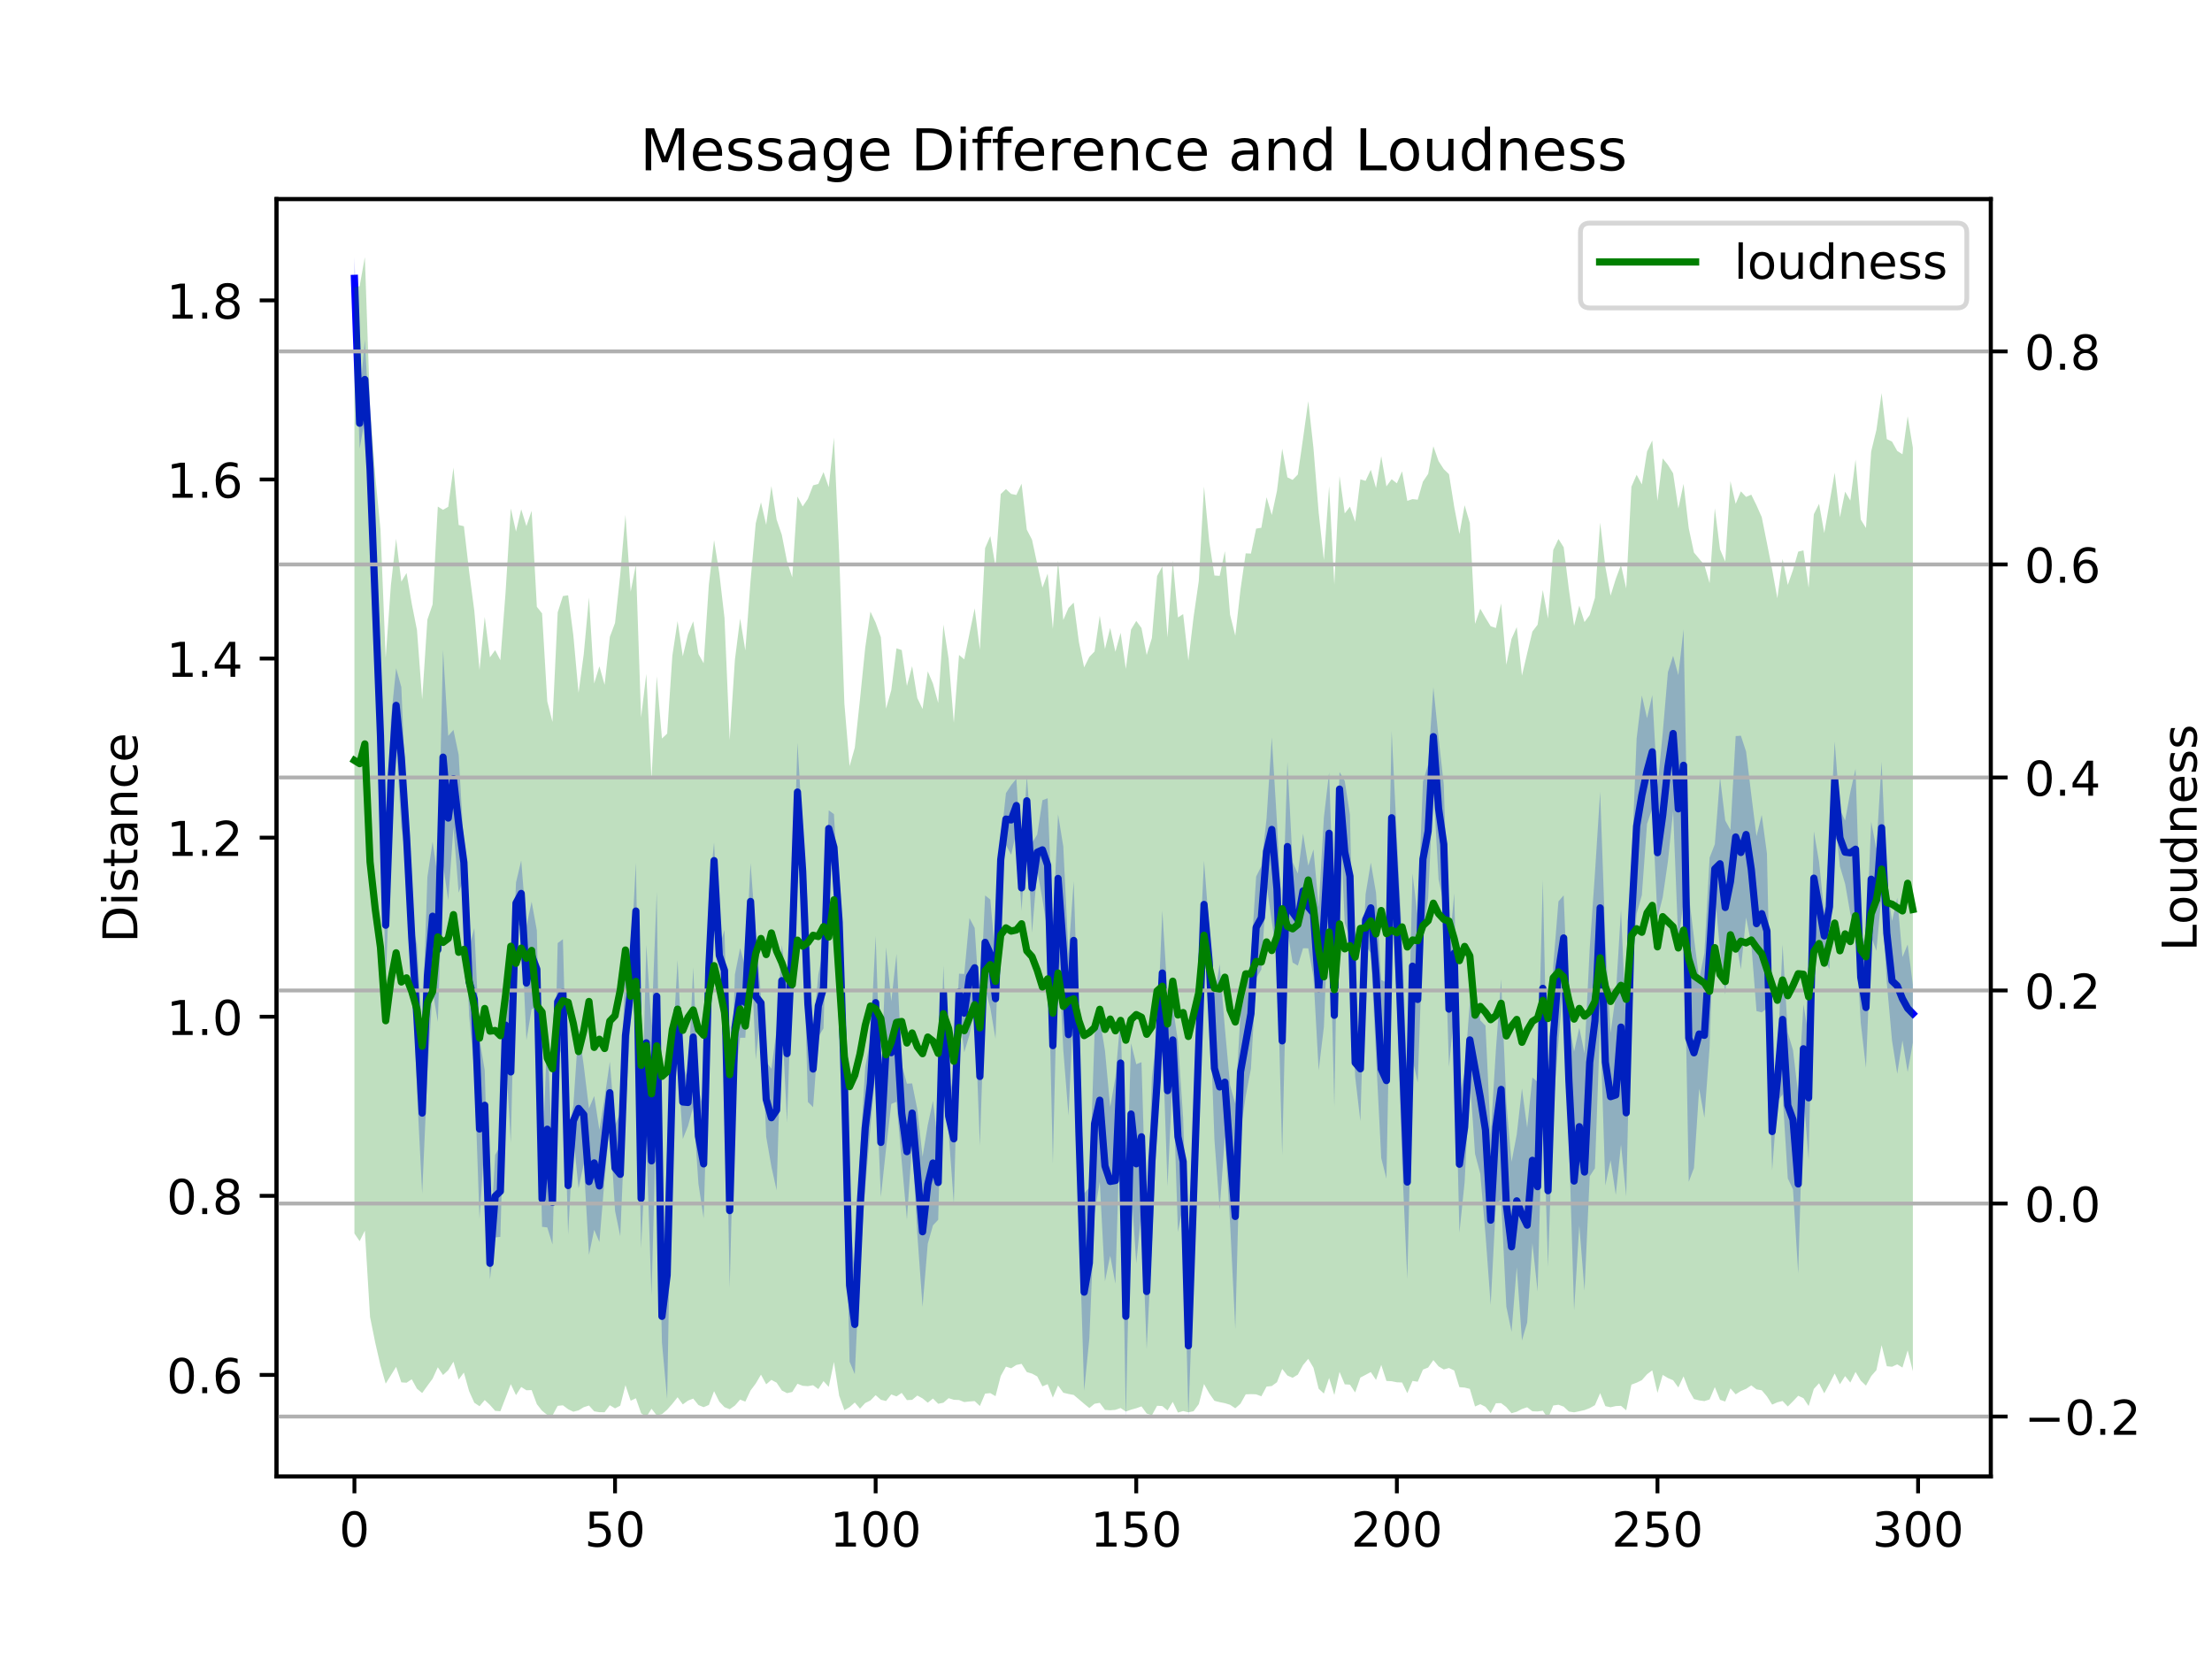 <?xml version="1.0" encoding="utf-8" standalone="no"?>
<!DOCTYPE svg PUBLIC "-//W3C//DTD SVG 1.1//EN"
  "http://www.w3.org/Graphics/SVG/1.1/DTD/svg11.dtd">
<!-- Created with matplotlib (https://matplotlib.org/) -->
<svg height="345.6pt" version="1.1" viewBox="0 0 460.8 345.6" width="460.8pt" xmlns="http://www.w3.org/2000/svg" xmlns:xlink="http://www.w3.org/1999/xlink">
 <defs>
  <style type="text/css">
*{stroke-linecap:butt;stroke-linejoin:round;}
  </style>
 </defs>
 <g id="figure_1">
  <g id="patch_1">
   <path d="M 0 345.6 
L 460.8 345.6 
L 460.8 0 
L 0 0 
z
" style="fill:#ffffff;"/>
  </g>
  <g id="axes_1">
   <g id="patch_2">
    <path d="M 57.6 307.584 
L 414.72 307.584 
L 414.72 41.472 
L 57.6 41.472 
z
" style="fill:#ffffff;"/>
   </g>
   <g id="PolyCollection_1">
    <path clip-path="url(#p8d5b5e18f3)" d="M 73.833 53.568 
L 73.833 62.412 
L 74.919 93.456 
L 76.004 87.338 
L 77.09 104.958 
L 78.176 134.771 
L 79.262 157.892 
L 80.348 204.905 
L 81.433 176.131 
L 82.519 154.673 
L 83.605 172.447 
L 84.691 179.54 
L 85.777 198.801 
L 86.862 227.421 
L 87.948 248.665 
L 89.034 223.946 
L 90.12 206.411 
L 91.206 212.868 
L 92.291 180.07 
L 93.377 187.547 
L 94.463 172.402 
L 95.549 185.973 
L 96.635 182.897 
L 97.72 211.531 
L 98.806 223.073 
L 99.892 253.901 
L 100.978 237.529 
L 102.064 266.522 
L 103.149 257.794 
L 104.235 257.659 
L 105.321 219.342 
L 106.407 238.064 
L 107.493 192.417 
L 108.578 192.999 
L 109.664 216.679 
L 110.75 210.173 
L 111.836 209.975 
L 112.922 255.566 
L 114.007 255.694 
L 115.093 259.257 
L 116.179 220.874 
L 117.265 217.697 
L 118.351 257.189 
L 119.436 236.733 
L 120.522 247.574 
L 121.608 242.4 
L 122.694 261.418 
L 123.78 256.194 
L 124.865 258.74 
L 125.951 245.631 
L 127.037 234.097 
L 128.123 252.216 
L 129.209 257.539 
L 130.294 231.86 
L 131.38 212.32 
L 132.466 199.857 
L 133.552 259.996 
L 134.638 237.657 
L 135.723 269.918 
L 136.809 229.291 
L 137.895 279.712 
L 138.981 291.486 
L 140.067 229.502 
L 141.152 220.649 
L 142.238 237.275 
L 143.324 234.578 
L 144.41 230.553 
L 145.496 246.605 
L 146.581 253.784 
L 147.667 216.964 
L 148.753 183.066 
L 149.839 200.763 
L 150.925 210.602 
L 152.01 268.295 
L 153.096 225.312 
L 154.182 216.187 
L 155.268 216.181 
L 156.354 195.78 
L 157.439 220.744 
L 158.525 210.362 
L 159.611 236.806 
L 160.697 243.044 
L 161.783 247.969 
L 162.868 211.728 
L 163.954 233.884 
L 165.04 201.848 
L 166.126 175.31 
L 167.212 189.95 
L 168.297 229.552 
L 169.383 230.649 
L 170.469 215.975 
L 171.555 214.235 
L 172.641 176.403 
L 173.726 183.417 
L 174.812 195.243 
L 175.898 235.06 
L 176.984 283.663 
L 178.07 286.276 
L 179.155 263.085 
L 180.241 247.623 
L 181.327 234.792 
L 182.413 222.781 
L 183.499 249.357 
L 184.584 239.301 
L 185.67 229.973 
L 186.756 229.518 
L 187.842 241.978 
L 188.928 254.08 
L 190.013 238.06 
L 191.099 257.197 
L 192.185 272.241 
L 193.271 259.104 
L 194.357 255.257 
L 195.442 254.108 
L 196.528 212.399 
L 197.614 235.872 
L 198.7 250.782 
L 199.786 210.454 
L 200.871 219.219 
L 201.957 215.609 
L 203.043 209.898 
L 204.129 238.692 
L 205.215 206.07 
L 206.3 209.998 
L 207.386 216.395 
L 208.472 182.814 
L 209.558 176.035 
L 210.644 178.064 
L 211.729 173.379 
L 212.815 189.748 
L 213.901 172.077 
L 214.987 194.312 
L 216.073 181.245 
L 217.158 187.381 
L 218.244 194.177 
L 219.33 242.429 
L 220.416 196.341 
L 221.502 218.743 
L 222.587 232.406 
L 223.673 208.269 
L 224.759 254.183 
L 225.845 289.729 
L 226.931 278.826 
L 228.016 252.734 
L 229.102 246.217 
L 230.188 266.891 
L 231.274 261.595 
L 232.36 267.434 
L 233.445 231.107 
L 234.531 295.488 
L 235.617 246.837 
L 236.703 263.193 
L 237.789 252.371 
L 238.875 281.074 
L 239.96 259.368 
L 241.046 235.351 
L 242.132 215.708 
L 243.218 247.157 
L 244.304 223.774 
L 245.389 256.631 
L 246.475 250.978 
L 247.561 295.037 
L 248.647 265.27 
L 249.733 232.48 
L 250.818 197.534 
L 251.904 207.704 
L 252.99 237.433 
L 254.076 251.999 
L 255.162 236.726 
L 256.247 254.817 
L 257.333 276.864 
L 258.419 235.527 
L 259.505 228.383 
L 260.591 222.63 
L 261.676 203.776 
L 262.762 201.985 
L 263.848 184.27 
L 264.934 191.983 
L 266.02 199.079 
L 267.105 240.663 
L 268.191 193.996 
L 269.277 200.519 
L 270.363 201.158 
L 271.449 197.545 
L 272.534 197.55 
L 273.62 203.536 
L 274.706 222.969 
L 275.792 213.908 
L 276.878 186.278 
L 277.963 230.536 
L 279.049 167.959 
L 280.135 192.281 
L 281.221 195.389 
L 282.307 224.328 
L 283.392 233.583 
L 284.478 196.958 
L 285.564 198.549 
L 286.65 219.978 
L 287.736 241.25 
L 288.821 245.546 
L 289.907 188.447 
L 290.993 208.614 
L 292.079 242.24 
L 293.165 266.512 
L 294.25 220.578 
L 295.336 225.543 
L 296.422 195.112 
L 297.508 187.039 
L 298.594 163.753 
L 299.679 183.167 
L 300.765 188.347 
L 301.851 222.227 
L 302.937 211.003 
L 304.023 256.799 
L 305.108 246.274 
L 306.194 224.533 
L 307.28 240.385 
L 308.366 244.514 
L 309.452 257.143 
L 310.537 271.856 
L 311.623 250.832 
L 312.709 249.886 
L 313.795 272.186 
L 314.881 277.441 
L 315.966 263.99 
L 317.052 279.254 
L 318.138 275.512 
L 319.224 258.983 
L 320.31 269.021 
L 321.395 228.485 
L 322.481 263.919 
L 323.567 230.952 
L 324.653 217.115 
L 325.739 204.272 
L 326.824 237.227 
L 327.91 272.995 
L 328.996 255.317 
L 330.082 268.88 
L 331.168 245.041 
L 332.253 243.368 
L 333.339 213.337 
L 334.425 246.961 
L 335.511 241.709 
L 336.597 248.917 
L 337.682 238.437 
L 338.768 249.223 
L 339.854 202.873 
L 340.94 190.355 
L 342.026 186.473 
L 343.111 171.629 
L 344.197 168.417 
L 345.283 191.27 
L 346.369 186.955 
L 347.455 179.492 
L 348.54 169.004 
L 349.626 196.353 
L 350.712 187.759 
L 351.798 246.198 
L 352.884 243.316 
L 353.969 226.794 
L 355.055 232.854 
L 356.141 218.166 
L 357.227 186.134 
L 358.313 197.957 
L 359.398 207.165 
L 360.484 194.422 
L 361.57 195.376 
L 362.656 201.921 
L 363.742 191.126 
L 364.827 196.652 
L 365.913 210.625 
L 366.999 210.913 
L 368.085 210.074 
L 369.171 243.843 
L 370.256 229.431 
L 371.342 228.003 
L 372.428 245.474 
L 373.514 247.779 
L 374.6 265.315 
L 375.685 227.728 
L 376.771 241.65 
L 377.857 192.71 
L 378.943 198.783 
L 380.029 199.739 
L 381.114 201.91 
L 382.2 170.266 
L 383.286 180.475 
L 384.372 184.111 
L 385.458 190.351 
L 386.543 193.663 
L 387.629 213.092 
L 388.715 222.476 
L 389.801 195.131 
L 390.887 198.087 
L 391.972 186.221 
L 393.058 204.731 
L 394.144 216.787 
L 395.23 223.701 
L 396.316 216.75 
L 397.401 223.339 
L 398.487 217.168 
L 398.487 205.169 
L 398.487 205.169 
L 397.401 196.749 
L 396.316 199.373 
L 395.23 187.031 
L 394.144 191.875 
L 393.058 184.054 
L 391.972 158.668 
L 390.887 176.799 
L 389.801 171.189 
L 388.715 197.288 
L 387.629 194.079 
L 386.543 160.158 
L 385.458 164.973 
L 384.372 170.931 
L 383.286 168.602 
L 382.2 154.468 
L 381.114 175.887 
L 380.029 190.21 
L 378.943 179.531 
L 377.857 173.168 
L 376.771 215.736 
L 375.685 209.219 
L 374.6 227.968 
L 373.514 218.745 
L 372.428 215.075 
L 371.342 196.726 
L 370.256 220.769 
L 369.171 227.594 
L 368.085 177.79 
L 366.999 169.749 
L 365.913 174.209 
L 364.827 165.587 
L 363.742 156.565 
L 362.656 153.261 
L 361.57 153.335 
L 360.484 172.89 
L 359.398 170.921 
L 358.313 161.915 
L 357.227 175.875 
L 356.141 178.669 
L 355.055 198.494 
L 353.969 204.011 
L 352.884 195.329 
L 351.798 186.315 
L 350.712 131.086 
L 349.626 140.641 
L 348.54 136.604 
L 347.455 140.04 
L 346.369 152.777 
L 345.283 163.989 
L 344.197 144.81 
L 343.111 149.623 
L 342.026 144.88 
L 340.94 153.835 
L 339.854 180.947 
L 338.768 214.413 
L 337.682 189.492 
L 336.597 207.279 
L 335.511 215.204 
L 334.425 195.567 
L 333.339 164.926 
L 332.253 181.951 
L 331.168 197.529 
L 330.082 219.432 
L 328.996 214.095 
L 327.91 219.069 
L 326.824 212.816 
L 325.739 186.514 
L 324.653 187.789 
L 323.567 201.141 
L 322.481 232.17 
L 321.395 183.296 
L 320.31 225.386 
L 319.224 224.453 
L 318.138 234.935 
L 317.052 226.741 
L 315.966 236.324 
L 314.881 242.03 
L 313.795 229.633 
L 312.709 203.999 
L 311.623 218.637 
L 310.537 236.514 
L 309.452 213.652 
L 308.366 212.548 
L 307.28 204.781 
L 306.194 208.74 
L 305.108 223.355 
L 304.023 228.261 
L 302.937 186.094 
L 301.851 198.196 
L 300.765 163.416 
L 299.679 153.663 
L 298.594 143.169 
L 297.508 159.238 
L 296.422 162.841 
L 295.336 190.857 
L 294.25 181.968 
L 293.165 225.973 
L 292.079 195.349 
L 290.993 174.389 
L 289.907 152.265 
L 288.821 204.659 
L 287.736 204.15 
L 286.65 185.971 
L 285.564 179.7 
L 284.478 186.278 
L 283.392 211.732 
L 282.307 218.43 
L 281.221 169.72 
L 280.135 162.696 
L 279.049 160.813 
L 277.963 192.468 
L 276.878 160.889 
L 275.792 170.268 
L 274.706 188.94 
L 273.62 176.947 
L 272.534 180.342 
L 271.449 173.661 
L 270.363 181.971 
L 269.277 179.615 
L 268.191 158.7 
L 267.105 193.004 
L 266.02 171.384 
L 264.934 153.592 
L 263.848 170.499 
L 262.762 180.422 
L 261.676 182.613 
L 260.591 199.669 
L 259.505 206.36 
L 258.419 211.047 
L 257.333 229.949 
L 256.247 226.048 
L 255.162 214.149 
L 254.076 200.861 
L 252.99 207.689 
L 251.904 193.275 
L 250.818 179.289 
L 249.733 202.112 
L 248.647 231.259 
L 247.561 265.667 
L 246.475 232.956 
L 245.389 216.953 
L 244.304 209.509 
L 243.218 207.252 
L 242.132 189.683 
L 241.046 215.335 
L 239.96 224.405 
L 238.875 257.011 
L 237.789 221.263 
L 236.703 221.696 
L 235.617 217.304 
L 234.531 252.929 
L 233.445 211.794 
L 232.36 224.406 
L 231.274 230.634 
L 230.188 218.895 
L 229.102 212.171 
L 228.016 215.437 
L 226.931 247.37 
L 225.845 248.618 
L 224.759 217.758 
L 223.673 183.549 
L 222.587 198.654 
L 221.502 176.327 
L 220.416 169.648 
L 219.33 193.216 
L 218.244 166.296 
L 217.158 166.702 
L 216.073 173.838 
L 214.987 175.613 
L 213.901 161.564 
L 212.815 180.17 
L 211.729 162.232 
L 210.644 163.549 
L 209.558 165.224 
L 208.472 175.351 
L 207.386 199.695 
L 206.3 187.385 
L 205.215 186.537 
L 204.129 209.801 
L 203.043 193.313 
L 201.957 191.248 
L 200.871 202.898 
L 199.786 202.838 
L 198.7 223.699 
L 197.614 229.093 
L 196.528 201.099 
L 195.442 238.557 
L 194.357 229.297 
L 193.271 234.345 
L 192.185 240.955 
L 191.099 231.123 
L 190.013 225.688 
L 188.928 225.743 
L 187.842 221.831 
L 186.756 198.709 
L 185.67 208.614 
L 184.584 197.335 
L 183.499 226.619 
L 182.413 194.967 
L 181.327 216.566 
L 180.241 222.286 
L 179.155 240.323 
L 178.07 265.525 
L 176.984 251.832 
L 175.898 215.313 
L 174.812 188.971 
L 173.726 169.609 
L 172.641 168.795 
L 171.555 197.413 
L 170.469 203.079 
L 169.383 214.736 
L 168.297 188.778 
L 167.212 173.121 
L 166.126 154.686 
L 165.04 191.078 
L 163.954 205.078 
L 162.868 196.852 
L 161.783 214.552 
L 160.697 222.634 
L 159.611 221.176 
L 158.525 207.492 
L 157.439 194.385 
L 156.354 179.79 
L 155.268 201.54 
L 154.182 197.482 
L 153.096 202.993 
L 152.01 236.082 
L 150.925 193.715 
L 149.839 197.271 
L 148.753 175.49 
L 147.667 186.306 
L 146.581 231.14 
L 145.496 226.739 
L 144.41 201.528 
L 143.324 224.752 
L 142.238 221.851 
L 141.152 199.963 
L 140.067 219.244 
L 138.981 239.748 
L 137.895 268.73 
L 136.809 185.816 
L 135.723 213.745 
L 134.638 196.804 
L 133.552 239.334 
L 132.466 179.716 
L 131.38 200.332 
L 130.294 199.58 
L 129.209 231.738 
L 128.123 234.428 
L 127.037 221.155 
L 125.951 228.671 
L 124.865 235.367 
L 123.78 228.316 
L 122.694 230.908 
L 121.608 222 
L 120.522 214.256 
L 119.436 230.288 
L 118.351 236.752 
L 117.265 195.644 
L 116.179 196.462 
L 115.093 241.703 
L 114.007 214.776 
L 112.922 243.956 
L 111.836 193.835 
L 110.75 187.841 
L 109.664 192.893 
L 108.578 179.249 
L 107.493 183.838 
L 106.407 208.538 
L 105.321 207.763 
L 104.235 238.683 
L 103.149 240.592 
L 102.064 259.814 
L 100.978 222.967 
L 99.892 216.48 
L 98.806 193.318 
L 97.72 197.441 
L 96.635 176.426 
L 95.549 157.254 
L 94.463 152.038 
L 93.377 153.29 
L 92.291 135.382 
L 91.206 182.831 
L 90.12 175.311 
L 89.034 182.709 
L 87.948 215.091 
L 86.862 196.774 
L 85.777 191.813 
L 84.691 169.16 
L 83.605 143.132 
L 82.519 139.208 
L 81.433 149.921 
L 80.348 180.578 
L 79.262 148.749 
L 78.176 113.892 
L 77.09 90.595 
L 76.004 70.78 
L 74.919 82.876 
L 73.833 53.568 
z
" style="fill:#0000ff;fill-opacity:0.25;"/>
   </g>
   <g id="matplotlib.axis_1">
    <g id="xtick_1">
     <g id="line2d_1">
      <defs>
       <path d="M 0 0 
L 0 3.5 
" id="m17fa1ace93" style="stroke:#000000;stroke-width:0.8;"/>
      </defs>
      <g>
       <use style="stroke:#000000;stroke-width:0.8;" x="73.833" xlink:href="#m17fa1ace93" y="307.584"/>
      </g>
     </g>
     <g id="text_1">
      <!-- 0 -->
      <defs>
       <path d="M 31.781 66.406 
Q 24.172 66.406 20.328 58.906 
Q 16.5 51.422 16.5 36.375 
Q 16.5 21.391 20.328 13.891 
Q 24.172 6.391 31.781 6.391 
Q 39.453 6.391 43.281 13.891 
Q 47.125 21.391 47.125 36.375 
Q 47.125 51.422 43.281 58.906 
Q 39.453 66.406 31.781 66.406 
z
M 31.781 74.219 
Q 44.047 74.219 50.516 64.516 
Q 56.984 54.828 56.984 36.375 
Q 56.984 17.969 50.516 8.266 
Q 44.047 -1.422 31.781 -1.422 
Q 19.531 -1.422 13.062 8.266 
Q 6.594 17.969 6.594 36.375 
Q 6.594 54.828 13.062 64.516 
Q 19.531 74.219 31.781 74.219 
z
" id="DejaVuSans-48"/>
      </defs>
      <g transform="translate(70.651 322.182)scale(0.1 -0.1)">
       <use xlink:href="#DejaVuSans-48"/>
      </g>
     </g>
    </g>
    <g id="xtick_2">
     <g id="line2d_2">
      <g>
       <use style="stroke:#000000;stroke-width:0.8;" x="128.123" xlink:href="#m17fa1ace93" y="307.584"/>
      </g>
     </g>
     <g id="text_2">
      <!-- 50 -->
      <defs>
       <path d="M 10.797 72.906 
L 49.516 72.906 
L 49.516 64.594 
L 19.828 64.594 
L 19.828 46.734 
Q 21.969 47.469 24.109 47.828 
Q 26.266 48.188 28.422 48.188 
Q 40.625 48.188 47.75 41.5 
Q 54.891 34.812 54.891 23.391 
Q 54.891 11.625 47.562 5.094 
Q 40.234 -1.422 26.906 -1.422 
Q 22.312 -1.422 17.547 -0.641 
Q 12.797 0.141 7.719 1.703 
L 7.719 11.625 
Q 12.109 9.234 16.797 8.062 
Q 21.484 6.891 26.703 6.891 
Q 35.156 6.891 40.078 11.328 
Q 45.016 15.766 45.016 23.391 
Q 45.016 31 40.078 35.438 
Q 35.156 39.891 26.703 39.891 
Q 22.75 39.891 18.812 39.016 
Q 14.891 38.141 10.797 36.281 
z
" id="DejaVuSans-53"/>
      </defs>
      <g transform="translate(121.76 322.182)scale(0.1 -0.1)">
       <use xlink:href="#DejaVuSans-53"/>
       <use x="63.623" xlink:href="#DejaVuSans-48"/>
      </g>
     </g>
    </g>
    <g id="xtick_3">
     <g id="line2d_3">
      <g>
       <use style="stroke:#000000;stroke-width:0.8;" x="182.413" xlink:href="#m17fa1ace93" y="307.584"/>
      </g>
     </g>
     <g id="text_3">
      <!-- 100 -->
      <defs>
       <path d="M 12.406 8.297 
L 28.516 8.297 
L 28.516 63.922 
L 10.984 60.406 
L 10.984 69.391 
L 28.422 72.906 
L 38.281 72.906 
L 38.281 8.297 
L 54.391 8.297 
L 54.391 0 
L 12.406 0 
z
" id="DejaVuSans-49"/>
      </defs>
      <g transform="translate(172.869 322.182)scale(0.1 -0.1)">
       <use xlink:href="#DejaVuSans-49"/>
       <use x="63.623" xlink:href="#DejaVuSans-48"/>
       <use x="127.246" xlink:href="#DejaVuSans-48"/>
      </g>
     </g>
    </g>
    <g id="xtick_4">
     <g id="line2d_4">
      <g>
       <use style="stroke:#000000;stroke-width:0.8;" x="236.703" xlink:href="#m17fa1ace93" y="307.584"/>
      </g>
     </g>
     <g id="text_4">
      <!-- 150 -->
      <g transform="translate(227.159 322.182)scale(0.1 -0.1)">
       <use xlink:href="#DejaVuSans-49"/>
       <use x="63.623" xlink:href="#DejaVuSans-53"/>
       <use x="127.246" xlink:href="#DejaVuSans-48"/>
      </g>
     </g>
    </g>
    <g id="xtick_5">
     <g id="line2d_5">
      <g>
       <use style="stroke:#000000;stroke-width:0.8;" x="290.993" xlink:href="#m17fa1ace93" y="307.584"/>
      </g>
     </g>
     <g id="text_5">
      <!-- 200 -->
      <defs>
       <path d="M 19.188 8.297 
L 53.609 8.297 
L 53.609 0 
L 7.328 0 
L 7.328 8.297 
Q 12.938 14.109 22.625 23.891 
Q 32.328 33.688 34.812 36.531 
Q 39.547 41.844 41.422 45.531 
Q 43.312 49.219 43.312 52.781 
Q 43.312 58.594 39.234 62.25 
Q 35.156 65.922 28.609 65.922 
Q 23.969 65.922 18.812 64.312 
Q 13.672 62.703 7.812 59.422 
L 7.812 69.391 
Q 13.766 71.781 18.938 73 
Q 24.125 74.219 28.422 74.219 
Q 39.75 74.219 46.484 68.547 
Q 53.219 62.891 53.219 53.422 
Q 53.219 48.922 51.531 44.891 
Q 49.859 40.875 45.406 35.406 
Q 44.188 33.984 37.641 27.219 
Q 31.109 20.453 19.188 8.297 
z
" id="DejaVuSans-50"/>
      </defs>
      <g transform="translate(281.449 322.182)scale(0.1 -0.1)">
       <use xlink:href="#DejaVuSans-50"/>
       <use x="63.623" xlink:href="#DejaVuSans-48"/>
       <use x="127.246" xlink:href="#DejaVuSans-48"/>
      </g>
     </g>
    </g>
    <g id="xtick_6">
     <g id="line2d_6">
      <g>
       <use style="stroke:#000000;stroke-width:0.8;" x="345.283" xlink:href="#m17fa1ace93" y="307.584"/>
      </g>
     </g>
     <g id="text_6">
      <!-- 250 -->
      <g transform="translate(335.739 322.182)scale(0.1 -0.1)">
       <use xlink:href="#DejaVuSans-50"/>
       <use x="63.623" xlink:href="#DejaVuSans-53"/>
       <use x="127.246" xlink:href="#DejaVuSans-48"/>
      </g>
     </g>
    </g>
    <g id="xtick_7">
     <g id="line2d_7">
      <g>
       <use style="stroke:#000000;stroke-width:0.8;" x="399.573" xlink:href="#m17fa1ace93" y="307.584"/>
      </g>
     </g>
     <g id="text_7">
      <!-- 300 -->
      <defs>
       <path d="M 40.578 39.312 
Q 47.656 37.797 51.625 33 
Q 55.609 28.219 55.609 21.188 
Q 55.609 10.406 48.188 4.484 
Q 40.766 -1.422 27.094 -1.422 
Q 22.516 -1.422 17.656 -0.516 
Q 12.797 0.391 7.625 2.203 
L 7.625 11.719 
Q 11.719 9.328 16.594 8.109 
Q 21.484 6.891 26.812 6.891 
Q 36.078 6.891 40.938 10.547 
Q 45.797 14.203 45.797 21.188 
Q 45.797 27.641 41.281 31.266 
Q 36.766 34.906 28.719 34.906 
L 20.219 34.906 
L 20.219 43.016 
L 29.109 43.016 
Q 36.375 43.016 40.234 45.922 
Q 44.094 48.828 44.094 54.297 
Q 44.094 59.906 40.109 62.906 
Q 36.141 65.922 28.719 65.922 
Q 24.656 65.922 20.016 65.031 
Q 15.375 64.156 9.812 62.312 
L 9.812 71.094 
Q 15.438 72.656 20.344 73.438 
Q 25.25 74.219 29.594 74.219 
Q 40.828 74.219 47.359 69.109 
Q 53.906 64.016 53.906 55.328 
Q 53.906 49.266 50.438 45.094 
Q 46.969 40.922 40.578 39.312 
z
" id="DejaVuSans-51"/>
      </defs>
      <g transform="translate(390.029 322.182)scale(0.1 -0.1)">
       <use xlink:href="#DejaVuSans-51"/>
       <use x="63.623" xlink:href="#DejaVuSans-48"/>
       <use x="127.246" xlink:href="#DejaVuSans-48"/>
      </g>
     </g>
    </g>
   </g>
   <g id="matplotlib.axis_2">
    <g id="ytick_1">
     <g id="line2d_8">
      <defs>
       <path d="M 0 0 
L -3.5 0 
" id="mc7b267a474" style="stroke:#000000;stroke-width:0.8;"/>
      </defs>
      <g>
       <use style="stroke:#000000;stroke-width:0.8;" x="57.6" xlink:href="#mc7b267a474" y="286.422"/>
      </g>
     </g>
     <g id="text_8">
      <!-- 0.6 -->
      <defs>
       <path d="M 10.688 12.406 
L 21 12.406 
L 21 0 
L 10.688 0 
z
" id="DejaVuSans-46"/>
       <path d="M 33.016 40.375 
Q 26.375 40.375 22.484 35.828 
Q 18.609 31.297 18.609 23.391 
Q 18.609 15.531 22.484 10.953 
Q 26.375 6.391 33.016 6.391 
Q 39.656 6.391 43.531 10.953 
Q 47.406 15.531 47.406 23.391 
Q 47.406 31.297 43.531 35.828 
Q 39.656 40.375 33.016 40.375 
z
M 52.594 71.297 
L 52.594 62.312 
Q 48.875 64.062 45.094 64.984 
Q 41.312 65.922 37.594 65.922 
Q 27.828 65.922 22.672 59.328 
Q 17.531 52.734 16.797 39.406 
Q 19.672 43.656 24.016 45.922 
Q 28.375 48.188 33.594 48.188 
Q 44.578 48.188 50.953 41.516 
Q 57.328 34.859 57.328 23.391 
Q 57.328 12.156 50.688 5.359 
Q 44.047 -1.422 33.016 -1.422 
Q 20.359 -1.422 13.672 8.266 
Q 6.984 17.969 6.984 36.375 
Q 6.984 53.656 15.188 63.938 
Q 23.391 74.219 37.203 74.219 
Q 40.922 74.219 44.703 73.484 
Q 48.484 72.75 52.594 71.297 
z
" id="DejaVuSans-54"/>
      </defs>
      <g transform="translate(34.697 290.222)scale(0.1 -0.1)">
       <use xlink:href="#DejaVuSans-48"/>
       <use x="63.623" xlink:href="#DejaVuSans-46"/>
       <use x="95.41" xlink:href="#DejaVuSans-54"/>
      </g>
     </g>
    </g>
    <g id="ytick_2">
     <g id="line2d_9">
      <g>
       <use style="stroke:#000000;stroke-width:0.8;" x="57.6" xlink:href="#mc7b267a474" y="249.115"/>
      </g>
     </g>
     <g id="text_9">
      <!-- 0.8 -->
      <defs>
       <path d="M 31.781 34.625 
Q 24.75 34.625 20.719 30.859 
Q 16.703 27.094 16.703 20.516 
Q 16.703 13.922 20.719 10.156 
Q 24.75 6.391 31.781 6.391 
Q 38.812 6.391 42.859 10.172 
Q 46.922 13.969 46.922 20.516 
Q 46.922 27.094 42.891 30.859 
Q 38.875 34.625 31.781 34.625 
z
M 21.922 38.812 
Q 15.578 40.375 12.031 44.719 
Q 8.5 49.078 8.5 55.328 
Q 8.5 64.062 14.719 69.141 
Q 20.953 74.219 31.781 74.219 
Q 42.672 74.219 48.875 69.141 
Q 55.078 64.062 55.078 55.328 
Q 55.078 49.078 51.531 44.719 
Q 48 40.375 41.703 38.812 
Q 48.828 37.156 52.797 32.312 
Q 56.781 27.484 56.781 20.516 
Q 56.781 9.906 50.312 4.234 
Q 43.844 -1.422 31.781 -1.422 
Q 19.734 -1.422 13.25 4.234 
Q 6.781 9.906 6.781 20.516 
Q 6.781 27.484 10.781 32.312 
Q 14.797 37.156 21.922 38.812 
z
M 18.312 54.391 
Q 18.312 48.734 21.844 45.562 
Q 25.391 42.391 31.781 42.391 
Q 38.141 42.391 41.719 45.562 
Q 45.312 48.734 45.312 54.391 
Q 45.312 60.062 41.719 63.234 
Q 38.141 66.406 31.781 66.406 
Q 25.391 66.406 21.844 63.234 
Q 18.312 60.062 18.312 54.391 
z
" id="DejaVuSans-56"/>
      </defs>
      <g transform="translate(34.697 252.914)scale(0.1 -0.1)">
       <use xlink:href="#DejaVuSans-48"/>
       <use x="63.623" xlink:href="#DejaVuSans-46"/>
       <use x="95.41" xlink:href="#DejaVuSans-56"/>
      </g>
     </g>
    </g>
    <g id="ytick_3">
     <g id="line2d_10">
      <g>
       <use style="stroke:#000000;stroke-width:0.8;" x="57.6" xlink:href="#mc7b267a474" y="211.807"/>
      </g>
     </g>
     <g id="text_10">
      <!-- 1.0 -->
      <g transform="translate(34.697 215.606)scale(0.1 -0.1)">
       <use xlink:href="#DejaVuSans-49"/>
       <use x="63.623" xlink:href="#DejaVuSans-46"/>
       <use x="95.41" xlink:href="#DejaVuSans-48"/>
      </g>
     </g>
    </g>
    <g id="ytick_4">
     <g id="line2d_11">
      <g>
       <use style="stroke:#000000;stroke-width:0.8;" x="57.6" xlink:href="#mc7b267a474" y="174.499"/>
      </g>
     </g>
     <g id="text_11">
      <!-- 1.2 -->
      <g transform="translate(34.697 178.298)scale(0.1 -0.1)">
       <use xlink:href="#DejaVuSans-49"/>
       <use x="63.623" xlink:href="#DejaVuSans-46"/>
       <use x="95.41" xlink:href="#DejaVuSans-50"/>
      </g>
     </g>
    </g>
    <g id="ytick_5">
     <g id="line2d_12">
      <g>
       <use style="stroke:#000000;stroke-width:0.8;" x="57.6" xlink:href="#mc7b267a474" y="137.191"/>
      </g>
     </g>
     <g id="text_12">
      <!-- 1.4 -->
      <defs>
       <path d="M 37.797 64.312 
L 12.891 25.391 
L 37.797 25.391 
z
M 35.203 72.906 
L 47.609 72.906 
L 47.609 25.391 
L 58.016 25.391 
L 58.016 17.188 
L 47.609 17.188 
L 47.609 0 
L 37.797 0 
L 37.797 17.188 
L 4.891 17.188 
L 4.891 26.703 
z
" id="DejaVuSans-52"/>
      </defs>
      <g transform="translate(34.697 140.99)scale(0.1 -0.1)">
       <use xlink:href="#DejaVuSans-49"/>
       <use x="63.623" xlink:href="#DejaVuSans-46"/>
       <use x="95.41" xlink:href="#DejaVuSans-52"/>
      </g>
     </g>
    </g>
    <g id="ytick_6">
     <g id="line2d_13">
      <g>
       <use style="stroke:#000000;stroke-width:0.8;" x="57.6" xlink:href="#mc7b267a474" y="99.883"/>
      </g>
     </g>
     <g id="text_13">
      <!-- 1.6 -->
      <g transform="translate(34.697 103.682)scale(0.1 -0.1)">
       <use xlink:href="#DejaVuSans-49"/>
       <use x="63.623" xlink:href="#DejaVuSans-46"/>
       <use x="95.41" xlink:href="#DejaVuSans-54"/>
      </g>
     </g>
    </g>
    <g id="ytick_7">
     <g id="line2d_14">
      <g>
       <use style="stroke:#000000;stroke-width:0.8;" x="57.6" xlink:href="#mc7b267a474" y="62.575"/>
      </g>
     </g>
     <g id="text_14">
      <!-- 1.8 -->
      <g transform="translate(34.697 66.375)scale(0.1 -0.1)">
       <use xlink:href="#DejaVuSans-49"/>
       <use x="63.623" xlink:href="#DejaVuSans-46"/>
       <use x="95.41" xlink:href="#DejaVuSans-56"/>
      </g>
     </g>
    </g>
    <g id="text_15">
     <!-- Distance -->
     <defs>
      <path d="M 19.672 64.797 
L 19.672 8.109 
L 31.594 8.109 
Q 46.688 8.109 53.688 14.938 
Q 60.688 21.781 60.688 36.531 
Q 60.688 51.172 53.688 57.984 
Q 46.688 64.797 31.594 64.797 
z
M 9.812 72.906 
L 30.078 72.906 
Q 51.266 72.906 61.172 64.094 
Q 71.094 55.281 71.094 36.531 
Q 71.094 17.672 61.125 8.828 
Q 51.172 0 30.078 0 
L 9.812 0 
z
" id="DejaVuSans-68"/>
      <path d="M 9.422 54.688 
L 18.406 54.688 
L 18.406 0 
L 9.422 0 
z
M 9.422 75.984 
L 18.406 75.984 
L 18.406 64.594 
L 9.422 64.594 
z
" id="DejaVuSans-105"/>
      <path d="M 44.281 53.078 
L 44.281 44.578 
Q 40.484 46.531 36.375 47.5 
Q 32.281 48.484 27.875 48.484 
Q 21.188 48.484 17.844 46.438 
Q 14.5 44.391 14.5 40.281 
Q 14.5 37.156 16.891 35.375 
Q 19.281 33.594 26.516 31.984 
L 29.594 31.297 
Q 39.156 29.25 43.188 25.516 
Q 47.219 21.781 47.219 15.094 
Q 47.219 7.469 41.188 3.016 
Q 35.156 -1.422 24.609 -1.422 
Q 20.219 -1.422 15.453 -0.562 
Q 10.688 0.297 5.422 2 
L 5.422 11.281 
Q 10.406 8.688 15.234 7.391 
Q 20.062 6.109 24.812 6.109 
Q 31.156 6.109 34.562 8.281 
Q 37.984 10.453 37.984 14.406 
Q 37.984 18.062 35.516 20.016 
Q 33.062 21.969 24.703 23.781 
L 21.578 24.516 
Q 13.234 26.266 9.516 29.906 
Q 5.812 33.547 5.812 39.891 
Q 5.812 47.609 11.281 51.797 
Q 16.75 56 26.812 56 
Q 31.781 56 36.172 55.266 
Q 40.578 54.547 44.281 53.078 
z
" id="DejaVuSans-115"/>
      <path d="M 18.312 70.219 
L 18.312 54.688 
L 36.812 54.688 
L 36.812 47.703 
L 18.312 47.703 
L 18.312 18.016 
Q 18.312 11.328 20.141 9.422 
Q 21.969 7.516 27.594 7.516 
L 36.812 7.516 
L 36.812 0 
L 27.594 0 
Q 17.188 0 13.234 3.875 
Q 9.281 7.766 9.281 18.016 
L 9.281 47.703 
L 2.688 47.703 
L 2.688 54.688 
L 9.281 54.688 
L 9.281 70.219 
z
" id="DejaVuSans-116"/>
      <path d="M 34.281 27.484 
Q 23.391 27.484 19.188 25 
Q 14.984 22.516 14.984 16.5 
Q 14.984 11.719 18.141 8.906 
Q 21.297 6.109 26.703 6.109 
Q 34.188 6.109 38.703 11.406 
Q 43.219 16.703 43.219 25.484 
L 43.219 27.484 
z
M 52.203 31.203 
L 52.203 0 
L 43.219 0 
L 43.219 8.297 
Q 40.141 3.328 35.547 0.953 
Q 30.953 -1.422 24.312 -1.422 
Q 15.922 -1.422 10.953 3.297 
Q 6 8.016 6 15.922 
Q 6 25.141 12.172 29.828 
Q 18.359 34.516 30.609 34.516 
L 43.219 34.516 
L 43.219 35.406 
Q 43.219 41.609 39.141 45 
Q 35.062 48.391 27.688 48.391 
Q 23 48.391 18.547 47.266 
Q 14.109 46.141 10.016 43.891 
L 10.016 52.203 
Q 14.938 54.109 19.578 55.047 
Q 24.219 56 28.609 56 
Q 40.484 56 46.344 49.844 
Q 52.203 43.703 52.203 31.203 
z
" id="DejaVuSans-97"/>
      <path d="M 54.891 33.016 
L 54.891 0 
L 45.906 0 
L 45.906 32.719 
Q 45.906 40.484 42.875 44.328 
Q 39.844 48.188 33.797 48.188 
Q 26.516 48.188 22.312 43.547 
Q 18.109 38.922 18.109 30.906 
L 18.109 0 
L 9.078 0 
L 9.078 54.688 
L 18.109 54.688 
L 18.109 46.188 
Q 21.344 51.125 25.703 53.562 
Q 30.078 56 35.797 56 
Q 45.219 56 50.047 50.172 
Q 54.891 44.344 54.891 33.016 
z
" id="DejaVuSans-110"/>
      <path d="M 48.781 52.594 
L 48.781 44.188 
Q 44.969 46.297 41.141 47.344 
Q 37.312 48.391 33.406 48.391 
Q 24.656 48.391 19.812 42.844 
Q 14.984 37.312 14.984 27.297 
Q 14.984 17.281 19.812 11.734 
Q 24.656 6.203 33.406 6.203 
Q 37.312 6.203 41.141 7.25 
Q 44.969 8.297 48.781 10.406 
L 48.781 2.094 
Q 45.016 0.344 40.984 -0.531 
Q 36.969 -1.422 32.422 -1.422 
Q 20.062 -1.422 12.781 6.344 
Q 5.516 14.109 5.516 27.297 
Q 5.516 40.672 12.859 48.328 
Q 20.219 56 33.016 56 
Q 37.156 56 41.109 55.141 
Q 45.062 54.297 48.781 52.594 
z
" id="DejaVuSans-99"/>
      <path d="M 56.203 29.594 
L 56.203 25.203 
L 14.891 25.203 
Q 15.484 15.922 20.484 11.062 
Q 25.484 6.203 34.422 6.203 
Q 39.594 6.203 44.453 7.469 
Q 49.312 8.734 54.109 11.281 
L 54.109 2.781 
Q 49.266 0.734 44.188 -0.344 
Q 39.109 -1.422 33.891 -1.422 
Q 20.797 -1.422 13.156 6.188 
Q 5.516 13.812 5.516 26.812 
Q 5.516 40.234 12.766 48.109 
Q 20.016 56 32.328 56 
Q 43.359 56 49.781 48.891 
Q 56.203 41.797 56.203 29.594 
z
M 47.219 32.234 
Q 47.125 39.594 43.094 43.984 
Q 39.062 48.391 32.422 48.391 
Q 24.906 48.391 20.391 44.141 
Q 15.875 39.891 15.188 32.172 
z
" id="DejaVuSans-101"/>
     </defs>
     <g transform="translate(28.617 196.391)rotate(-90)scale(0.1 -0.1)">
      <use xlink:href="#DejaVuSans-68"/>
      <use x="77.002" xlink:href="#DejaVuSans-105"/>
      <use x="104.785" xlink:href="#DejaVuSans-115"/>
      <use x="156.885" xlink:href="#DejaVuSans-116"/>
      <use x="196.094" xlink:href="#DejaVuSans-97"/>
      <use x="257.373" xlink:href="#DejaVuSans-110"/>
      <use x="320.752" xlink:href="#DejaVuSans-99"/>
      <use x="375.732" xlink:href="#DejaVuSans-101"/>
     </g>
    </g>
   </g>
   <g id="line2d_15">
    <path clip-path="url(#p8d5b5e18f3)" d="M 73.833 57.99 
L 74.919 88.166 
L 76.004 79.059 
L 77.09 97.777 
L 79.262 153.321 
L 80.348 192.741 
L 81.433 163.026 
L 82.519 146.941 
L 83.605 157.789 
L 84.691 174.35 
L 85.777 195.307 
L 86.862 212.098 
L 87.948 231.878 
L 89.034 203.328 
L 90.12 190.861 
L 91.206 197.85 
L 92.291 157.726 
L 93.377 170.418 
L 94.463 162.22 
L 95.549 171.613 
L 96.635 179.662 
L 97.72 204.486 
L 98.806 208.196 
L 99.892 235.191 
L 100.978 230.248 
L 102.064 263.168 
L 103.149 249.193 
L 104.235 248.171 
L 105.321 213.552 
L 106.407 223.301 
L 107.493 188.128 
L 108.578 186.124 
L 109.664 204.786 
L 110.75 199.007 
L 111.836 201.905 
L 112.922 249.761 
L 114.007 235.235 
L 115.093 250.48 
L 116.179 208.668 
L 117.265 206.671 
L 118.351 246.97 
L 119.436 233.51 
L 120.522 230.915 
L 121.608 232.2 
L 122.694 246.163 
L 123.78 242.255 
L 124.865 247.053 
L 127.037 227.626 
L 128.123 243.322 
L 129.209 244.639 
L 130.294 215.72 
L 131.38 206.326 
L 132.466 189.787 
L 133.552 249.665 
L 134.638 217.231 
L 135.723 241.831 
L 136.809 207.553 
L 137.895 274.221 
L 138.981 265.617 
L 140.067 224.373 
L 141.152 210.306 
L 142.238 229.563 
L 143.324 229.665 
L 144.41 216.041 
L 145.496 236.672 
L 146.581 242.462 
L 147.667 201.635 
L 148.753 179.278 
L 149.839 199.017 
L 150.925 202.159 
L 152.01 252.188 
L 153.096 214.153 
L 154.182 206.834 
L 155.268 208.861 
L 156.354 187.785 
L 157.439 207.564 
L 158.525 208.927 
L 159.611 228.991 
L 160.697 232.839 
L 161.783 231.26 
L 162.868 204.29 
L 163.954 219.481 
L 165.04 196.463 
L 166.126 164.998 
L 167.212 181.535 
L 168.297 209.165 
L 169.383 222.693 
L 170.469 209.527 
L 171.555 205.824 
L 172.641 172.599 
L 173.726 176.513 
L 174.812 192.107 
L 175.898 225.187 
L 176.984 267.747 
L 178.07 275.901 
L 179.155 251.704 
L 180.241 234.955 
L 181.327 225.679 
L 182.413 208.874 
L 183.499 237.988 
L 184.584 218.318 
L 185.67 219.294 
L 186.756 214.114 
L 187.842 231.905 
L 188.928 239.911 
L 190.013 231.874 
L 192.185 256.598 
L 193.271 246.725 
L 194.357 242.277 
L 195.442 246.332 
L 196.528 206.749 
L 197.614 232.483 
L 198.7 237.241 
L 199.786 206.646 
L 200.871 211.059 
L 201.957 203.429 
L 203.043 201.605 
L 204.129 224.246 
L 205.215 196.304 
L 206.3 198.692 
L 207.386 208.045 
L 208.472 179.082 
L 209.558 170.63 
L 210.644 170.807 
L 211.729 167.805 
L 212.815 184.959 
L 213.901 166.82 
L 214.987 184.962 
L 216.073 177.541 
L 217.158 177.042 
L 218.244 180.237 
L 219.33 217.823 
L 220.416 182.995 
L 221.502 197.535 
L 222.587 215.53 
L 223.673 195.909 
L 224.759 235.971 
L 225.845 269.174 
L 226.931 263.098 
L 228.016 234.085 
L 229.102 229.194 
L 230.188 242.893 
L 231.274 246.115 
L 232.36 245.92 
L 233.445 221.45 
L 234.531 274.208 
L 235.617 232.07 
L 236.703 242.445 
L 237.789 236.817 
L 238.875 269.042 
L 239.96 241.886 
L 241.046 225.343 
L 242.132 202.696 
L 243.218 227.205 
L 244.304 216.641 
L 245.389 236.792 
L 246.475 241.967 
L 247.561 280.352 
L 249.733 217.296 
L 250.818 188.412 
L 251.904 200.489 
L 252.99 222.561 
L 254.076 226.43 
L 255.162 225.437 
L 256.247 240.433 
L 257.333 253.406 
L 258.419 223.287 
L 260.591 211.149 
L 261.676 193.194 
L 262.762 191.204 
L 263.848 177.385 
L 264.934 172.787 
L 266.02 185.231 
L 267.105 216.833 
L 268.191 176.348 
L 269.277 190.067 
L 270.363 191.565 
L 271.449 185.603 
L 272.534 188.946 
L 273.62 190.241 
L 274.706 205.954 
L 275.792 192.088 
L 276.878 173.583 
L 277.963 211.502 
L 279.049 164.386 
L 280.135 177.488 
L 281.221 182.555 
L 282.307 221.379 
L 283.392 222.658 
L 284.478 191.618 
L 285.564 189.124 
L 286.65 202.975 
L 287.736 222.7 
L 288.821 225.102 
L 289.907 170.356 
L 290.993 191.501 
L 293.165 246.242 
L 294.25 201.273 
L 295.336 208.2 
L 296.422 178.976 
L 297.508 173.139 
L 298.594 153.461 
L 299.679 168.415 
L 300.765 175.882 
L 301.851 210.212 
L 302.937 198.549 
L 304.023 242.53 
L 305.108 234.815 
L 306.194 216.636 
L 308.366 228.531 
L 309.452 235.398 
L 310.537 254.185 
L 311.623 234.735 
L 312.709 226.943 
L 313.795 250.91 
L 314.881 259.735 
L 315.966 250.157 
L 317.052 252.997 
L 318.138 255.224 
L 319.224 241.718 
L 320.31 247.204 
L 321.395 205.89 
L 322.481 248.044 
L 323.567 216.047 
L 324.653 202.452 
L 325.739 195.393 
L 326.824 225.021 
L 327.91 246.032 
L 328.996 234.706 
L 330.082 244.156 
L 331.168 221.285 
L 332.253 212.66 
L 333.339 189.131 
L 334.425 221.264 
L 335.511 228.456 
L 336.597 228.098 
L 337.682 213.964 
L 338.768 231.818 
L 339.854 191.91 
L 340.94 172.095 
L 342.026 165.676 
L 343.111 160.626 
L 344.197 156.614 
L 345.283 177.629 
L 346.369 169.866 
L 347.455 159.766 
L 348.54 152.804 
L 349.626 168.497 
L 350.712 159.423 
L 351.798 216.256 
L 352.884 219.322 
L 353.969 215.402 
L 355.055 215.674 
L 357.227 181.005 
L 358.313 179.936 
L 359.398 189.043 
L 360.484 183.656 
L 361.57 174.356 
L 362.656 177.591 
L 363.742 173.846 
L 364.827 181.119 
L 365.913 192.417 
L 366.999 190.331 
L 368.085 193.932 
L 369.171 235.718 
L 370.256 225.1 
L 371.342 212.365 
L 372.428 230.274 
L 373.514 233.262 
L 374.6 246.641 
L 375.685 218.473 
L 376.771 228.693 
L 377.857 182.939 
L 380.029 194.974 
L 381.114 188.898 
L 382.2 162.367 
L 383.286 174.538 
L 384.372 177.521 
L 385.458 177.662 
L 386.543 176.91 
L 387.629 203.585 
L 388.715 209.882 
L 389.801 183.16 
L 390.887 187.443 
L 391.972 172.445 
L 393.058 194.393 
L 394.144 204.331 
L 395.23 205.366 
L 396.316 208.061 
L 397.401 210.044 
L 398.487 211.168 
L 398.487 211.168 
" style="fill:none;stroke:#0000ff;stroke-linecap:square;stroke-width:1.5;"/>
   </g>
   <g id="patch_3">
    <path d="M 57.6 307.584 
L 57.6 41.472 
" style="fill:none;stroke:#000000;stroke-linecap:square;stroke-linejoin:miter;stroke-width:0.8;"/>
   </g>
   <g id="patch_4">
    <path d="M 414.72 307.584 
L 414.72 41.472 
" style="fill:none;stroke:#000000;stroke-linecap:square;stroke-linejoin:miter;stroke-width:0.8;"/>
   </g>
   <g id="patch_5">
    <path d="M 57.6 307.584 
L 414.72 307.584 
" style="fill:none;stroke:#000000;stroke-linecap:square;stroke-linejoin:miter;stroke-width:0.8;"/>
   </g>
   <g id="patch_6">
    <path d="M 57.6 41.472 
L 414.72 41.472 
" style="fill:none;stroke:#000000;stroke-linecap:square;stroke-linejoin:miter;stroke-width:0.8;"/>
   </g>
  </g>
  <g id="axes_2">
   <g id="PolyCollection_2">
    <path clip-path="url(#p8d5b5e18f3)" d="M 73.833 59.87 
L 73.833 256.958 
L 74.919 258.556 
L 76.004 256.373 
L 77.09 274.361 
L 78.176 279.738 
L 79.262 284.454 
L 80.348 288.238 
L 81.433 286.49 
L 82.519 284.738 
L 83.605 287.971 
L 84.691 288.045 
L 85.777 287.327 
L 86.862 289.3 
L 87.948 290.196 
L 89.034 288.678 
L 90.12 287.205 
L 91.206 284.821 
L 92.291 286.44 
L 93.377 285.432 
L 94.463 283.664 
L 95.549 287.394 
L 96.635 285.924 
L 97.72 289.796 
L 98.806 292.211 
L 99.892 292.939 
L 100.978 291.653 
L 102.064 292.673 
L 103.149 293.902 
L 104.235 293.984 
L 105.321 291.193 
L 106.407 288.333 
L 107.493 290.633 
L 108.578 288.932 
L 109.664 289.618 
L 110.75 289.581 
L 111.836 292.513 
L 112.922 293.891 
L 114.007 294.758 
L 115.093 294.866 
L 116.179 292.863 
L 117.265 292.754 
L 118.351 293.564 
L 119.436 294.088 
L 120.522 293.8 
L 121.608 293.146 
L 122.694 292.795 
L 123.78 294 
L 124.865 294.192 
L 125.951 294.194 
L 127.037 292.734 
L 128.123 293.387 
L 129.209 292.828 
L 130.294 288.548 
L 131.38 291.8 
L 132.466 291.281 
L 133.552 294.399 
L 134.638 295.203 
L 135.723 293.463 
L 136.809 294.851 
L 137.895 294.599 
L 138.981 293.67 
L 140.067 292.438 
L 141.152 291.069 
L 142.238 292.561 
L 143.324 291.771 
L 144.41 291.354 
L 145.496 292.694 
L 146.581 293.14 
L 147.667 292.679 
L 148.753 289.799 
L 149.839 291.985 
L 150.925 293.138 
L 152.01 293.566 
L 153.096 292.807 
L 154.182 291.557 
L 155.268 291.985 
L 156.354 289.666 
L 157.439 288.211 
L 158.525 286.357 
L 159.611 288.376 
L 160.697 287.453 
L 161.783 288.039 
L 162.868 289.66 
L 163.954 290.218 
L 165.04 289.974 
L 166.126 288.26 
L 167.212 288.684 
L 168.297 288.765 
L 169.383 288.565 
L 170.469 289.371 
L 171.555 287.706 
L 172.641 288.915 
L 173.726 283.723 
L 174.812 290.732 
L 175.898 293.766 
L 176.984 293.128 
L 178.07 292.172 
L 179.155 293.451 
L 180.241 292.275 
L 181.327 291.743 
L 182.413 290.635 
L 183.499 291.595 
L 184.584 291.855 
L 185.67 290.486 
L 186.756 290.899 
L 187.842 290.163 
L 188.928 291.666 
L 190.013 291.616 
L 191.099 290.717 
L 192.185 291.311 
L 193.271 292.203 
L 194.357 291.344 
L 195.442 292.431 
L 196.528 292.211 
L 197.614 291.266 
L 198.7 291.599 
L 199.786 291.648 
L 200.871 292.072 
L 201.957 291.953 
L 203.043 291.873 
L 204.129 292.899 
L 205.215 290.32 
L 206.3 290.211 
L 207.386 290.852 
L 208.472 286.648 
L 209.558 284.697 
L 210.644 285.037 
L 211.729 284.346 
L 212.815 284.112 
L 213.901 285.826 
L 214.987 286.145 
L 216.073 286.733 
L 217.158 288.805 
L 218.244 288.342 
L 219.33 291.144 
L 220.416 288.625 
L 221.502 290.126 
L 222.587 290.39 
L 223.673 290.593 
L 224.759 291.505 
L 225.845 292.439 
L 226.931 293.323 
L 228.016 292.427 
L 229.102 292.244 
L 230.188 293.704 
L 231.274 293.785 
L 232.36 293.691 
L 233.445 293.318 
L 234.531 294.048 
L 235.617 293.66 
L 236.703 293.366 
L 237.789 292.977 
L 238.875 294.46 
L 239.96 294.832 
L 241.046 292.847 
L 242.132 292.911 
L 243.218 293.83 
L 244.304 292.029 
L 245.389 294.263 
L 246.475 293.944 
L 247.561 294.211 
L 248.647 293.977 
L 249.733 292.503 
L 250.818 288.316 
L 251.904 290.256 
L 252.99 291.812 
L 254.076 292.093 
L 255.162 292.306 
L 256.247 292.642 
L 257.333 293.37 
L 258.419 292.425 
L 259.505 290.466 
L 260.591 290.423 
L 261.676 290.465 
L 262.762 290.871 
L 263.848 288.851 
L 264.934 288.736 
L 266.02 287.941 
L 267.105 285.17 
L 268.191 286.55 
L 269.277 287.018 
L 270.363 286.36 
L 271.449 284.365 
L 272.534 283.068 
L 273.62 284.925 
L 274.706 289.304 
L 275.792 290.305 
L 276.878 287.053 
L 277.963 290.605 
L 279.049 285.786 
L 280.135 288.38 
L 281.221 288.451 
L 282.307 290.08 
L 283.392 286.972 
L 284.478 286.405 
L 285.564 285.826 
L 286.65 287.471 
L 287.736 284.331 
L 288.821 287.676 
L 289.907 287.734 
L 290.993 287.959 
L 292.079 287.999 
L 293.165 290.223 
L 294.25 287.668 
L 295.336 287.841 
L 296.422 285.32 
L 297.508 284.88 
L 298.594 283.33 
L 299.679 284.634 
L 300.765 285.284 
L 301.851 284.974 
L 302.937 285.499 
L 304.023 288.974 
L 305.108 289.053 
L 306.194 289.334 
L 307.28 292.992 
L 308.366 292.519 
L 309.452 293.061 
L 310.537 294.392 
L 311.623 292.323 
L 312.709 292.299 
L 313.795 293.125 
L 314.881 294.405 
L 315.966 294.089 
L 317.052 293.52 
L 318.138 293.161 
L 319.224 293.995 
L 320.31 294.03 
L 321.395 293.875 
L 322.481 295.488 
L 323.567 292.792 
L 324.653 292.633 
L 325.739 293.025 
L 326.824 294.045 
L 327.91 294.216 
L 328.996 293.992 
L 330.082 293.748 
L 331.168 293.334 
L 332.253 292.721 
L 333.339 290.213 
L 334.425 292.92 
L 335.511 293.156 
L 336.597 292.909 
L 337.682 292.858 
L 338.768 293.785 
L 339.854 288.446 
L 340.94 288.037 
L 342.026 287.512 
L 343.111 286.277 
L 344.197 285.465 
L 345.283 290.164 
L 346.369 286.418 
L 347.455 287.064 
L 348.54 287.532 
L 349.626 289.036 
L 350.712 286.715 
L 351.798 289.552 
L 352.884 291.445 
L 353.969 291.723 
L 355.055 291.876 
L 356.141 291.533 
L 357.227 288.951 
L 358.313 291.602 
L 359.398 291.965 
L 360.484 289.216 
L 361.57 290.461 
L 362.656 289.778 
L 363.742 289.325 
L 364.827 288.594 
L 365.913 289.434 
L 366.999 289.62 
L 368.085 290.889 
L 369.171 292.603 
L 370.256 292.126 
L 371.342 291.855 
L 372.428 293.001 
L 373.514 291.915 
L 374.6 290.764 
L 375.685 291.254 
L 376.771 292.895 
L 377.857 289.343 
L 378.943 288.149 
L 380.029 290.254 
L 381.114 288.252 
L 382.2 286.121 
L 383.286 288.375 
L 384.372 286.661 
L 385.458 288.014 
L 386.543 285.794 
L 387.629 287.612 
L 388.715 288.651 
L 389.801 286.671 
L 390.887 285.42 
L 391.972 280.221 
L 393.058 284.605 
L 394.144 284.717 
L 395.23 284.215 
L 396.316 284.886 
L 397.401 281.302 
L 398.487 285.65 
L 398.487 93.28 
L 398.487 93.28 
L 397.401 86.699 
L 396.316 94.644 
L 395.23 93.936 
L 394.144 91.995 
L 393.058 91.468 
L 391.972 81.879 
L 390.887 89.573 
L 389.801 94.049 
L 388.715 109.992 
L 387.629 108.229 
L 386.543 95.733 
L 385.458 104.274 
L 384.372 102.425 
L 383.286 107.758 
L 382.2 98.462 
L 381.114 104.724 
L 380.029 111.048 
L 378.943 104.957 
L 377.857 107.122 
L 376.771 122.423 
L 375.685 114.644 
L 374.6 114.919 
L 373.514 118.723 
L 372.428 121.853 
L 371.342 116.445 
L 370.256 124.632 
L 369.171 118.637 
L 368.085 113.127 
L 366.999 107.72 
L 365.913 105.269 
L 364.827 103.047 
L 363.742 103.52 
L 362.656 102.359 
L 361.57 104.965 
L 360.484 100.239 
L 359.398 116.977 
L 358.313 114.446 
L 357.227 105.881 
L 356.141 121.477 
L 355.055 117.694 
L 353.969 116.403 
L 352.884 115.107 
L 351.798 110.042 
L 350.712 100.797 
L 349.626 105.925 
L 348.54 98.597 
L 347.455 96.839 
L 346.369 95.49 
L 345.283 104.33 
L 344.197 91.749 
L 343.111 94.059 
L 342.026 100.912 
L 340.94 98.9 
L 339.854 101.39 
L 338.768 122.584 
L 337.682 117.671 
L 336.597 120.59 
L 335.511 124.089 
L 334.425 118.041 
L 333.339 108.851 
L 332.253 124.531 
L 331.168 128.118 
L 330.082 129.587 
L 328.996 126.153 
L 327.91 130.382 
L 326.824 122.738 
L 325.739 113.996 
L 324.653 112.276 
L 323.567 114.586 
L 322.481 128.861 
L 321.395 122.918 
L 320.31 130.143 
L 319.224 131.561 
L 318.138 136.097 
L 317.052 140.743 
L 315.966 130.646 
L 314.881 133.082 
L 313.795 138.488 
L 312.709 125.702 
L 311.623 130.826 
L 310.537 130.456 
L 309.452 128.689 
L 308.366 126.809 
L 307.28 129.977 
L 306.194 108.943 
L 305.108 105.256 
L 304.023 111.265 
L 302.937 105.575 
L 301.851 98.781 
L 300.765 97.732 
L 299.679 96.059 
L 298.594 92.963 
L 297.508 98.717 
L 296.422 100.336 
L 295.336 104.09 
L 294.25 103.973 
L 293.165 104.337 
L 292.079 98.183 
L 290.993 100.688 
L 289.907 99.826 
L 288.821 101.317 
L 287.736 95.026 
L 286.65 101.653 
L 285.564 97.866 
L 284.478 100.178 
L 283.392 99.846 
L 282.307 108.695 
L 281.221 105.554 
L 280.135 106.952 
L 279.049 99.164 
L 277.963 121.728 
L 276.878 101.272 
L 275.792 116.672 
L 274.706 106.789 
L 273.62 93.366 
L 272.534 83.567 
L 271.449 91.338 
L 270.363 98.847 
L 269.277 99.972 
L 268.191 99.438 
L 267.105 93.468 
L 266.02 102.239 
L 264.934 107.295 
L 263.848 103.583 
L 262.762 109.944 
L 261.676 110.125 
L 260.591 115.323 
L 259.505 115.27 
L 258.419 122.78 
L 257.333 132.435 
L 256.247 128.069 
L 255.162 114.826 
L 254.076 119.966 
L 252.99 119.888 
L 251.904 112.834 
L 250.818 101.345 
L 249.733 120.997 
L 248.647 128.515 
L 247.561 137.617 
L 246.475 127.925 
L 245.389 128.624 
L 244.304 116.764 
L 243.218 132.808 
L 242.132 117.985 
L 241.046 119.997 
L 239.96 132.909 
L 238.875 136.457 
L 237.789 130.821 
L 236.703 129.348 
L 235.617 131.15 
L 234.531 139.344 
L 233.445 131.811 
L 232.36 135.785 
L 231.274 130.796 
L 230.188 135.185 
L 229.102 128.266 
L 228.016 135.715 
L 226.931 136.844 
L 225.845 139.031 
L 224.759 133.773 
L 223.673 125.541 
L 222.587 126.643 
L 221.502 129.161 
L 220.416 116.763 
L 219.33 130.991 
L 218.244 119.499 
L 217.158 122.419 
L 216.073 117.491 
L 214.987 112.425 
L 213.901 110.334 
L 212.815 100.76 
L 211.729 103.11 
L 210.644 102.895 
L 209.558 101.882 
L 208.472 102.92 
L 207.386 118.035 
L 206.3 111.683 
L 205.215 114.176 
L 204.129 135.357 
L 203.043 126.722 
L 201.957 132.006 
L 200.871 137.357 
L 199.786 136.438 
L 198.7 150.565 
L 197.614 137.246 
L 196.528 130.121 
L 195.442 146.442 
L 194.357 142.414 
L 193.271 139.852 
L 192.185 147.698 
L 191.099 145.421 
L 190.013 138.762 
L 188.928 142.897 
L 187.842 135.42 
L 186.756 135.058 
L 185.67 143.758 
L 184.584 147.617 
L 183.499 132.746 
L 182.413 129.701 
L 181.327 127.409 
L 180.241 134.941 
L 179.155 145.639 
L 178.07 155.756 
L 176.984 159.607 
L 175.898 146.545 
L 174.812 115.3 
L 173.726 91.166 
L 172.641 101.493 
L 171.555 98.343 
L 170.469 100.817 
L 169.383 101.103 
L 168.297 103.904 
L 167.212 105.511 
L 166.126 103.437 
L 165.04 120.279 
L 163.954 116.974 
L 162.868 111.439 
L 161.783 108.232 
L 160.697 101.252 
L 159.611 109.333 
L 158.525 104.647 
L 157.439 108.994 
L 156.354 120.976 
L 155.268 135.514 
L 154.182 128.841 
L 153.096 137.434 
L 152.01 154.166 
L 150.925 128.7 
L 149.839 119.382 
L 148.753 112.522 
L 147.667 121.797 
L 146.581 138.171 
L 145.496 136.226 
L 144.41 129.432 
L 143.324 132.119 
L 142.238 136.717 
L 141.152 129.388 
L 140.067 136.563 
L 138.981 152.822 
L 137.895 153.844 
L 136.809 140.887 
L 135.723 162.248 
L 134.638 140.398 
L 133.552 149.473 
L 132.466 117.611 
L 131.38 123.28 
L 130.294 107.256 
L 129.209 119.692 
L 128.123 129.772 
L 127.037 132.684 
L 125.951 142.661 
L 124.865 138.796 
L 123.78 142.387 
L 122.694 124.456 
L 121.608 136.267 
L 120.522 144.329 
L 119.436 132.344 
L 118.351 124.017 
L 117.265 124.166 
L 116.179 127.567 
L 115.093 150.402 
L 114.007 146.107 
L 112.922 127.789 
L 111.836 126.404 
L 110.75 106.411 
L 109.664 109.604 
L 108.578 106.089 
L 107.493 110.741 
L 106.407 105.916 
L 105.321 123.39 
L 104.235 137.521 
L 103.149 135.439 
L 102.064 136.941 
L 100.978 128.518 
L 99.892 139.585 
L 98.806 127.237 
L 97.72 118.977 
L 96.635 109.626 
L 95.549 109.366 
L 94.463 97.404 
L 93.377 105.574 
L 92.291 106.207 
L 91.206 105.53 
L 90.12 125.904 
L 89.034 129.081 
L 87.948 145.707 
L 86.862 131.236 
L 85.777 125.771 
L 84.691 119.365 
L 83.605 121.17 
L 82.519 112.235 
L 81.433 121.892 
L 80.348 137.042 
L 79.262 110.301 
L 78.176 99.151 
L 77.09 84.756 
L 76.004 53.568 
L 74.919 59.607 
L 73.833 59.87 
z
" style="fill:#008000;fill-opacity:0.25;"/>
   </g>
   <g id="matplotlib.axis_3">
    <g id="ytick_8">
     <g id="line2d_16">
      <path clip-path="url(#p8d5b5e18f3)" d="M 57.6 295.094 
L 414.72 295.094 
" style="fill:none;stroke:#b0b0b0;stroke-linecap:square;stroke-width:0.8;"/>
     </g>
     <g id="line2d_17">
      <defs>
       <path d="M 0 0 
L 3.5 0 
" id="m52dcf27b69" style="stroke:#000000;stroke-width:0.8;"/>
      </defs>
      <g>
       <use style="stroke:#000000;stroke-width:0.8;" x="414.72" xlink:href="#m52dcf27b69" y="295.094"/>
      </g>
     </g>
     <g id="text_16">
      <!-- −0.2 -->
      <defs>
       <path d="M 10.594 35.5 
L 73.188 35.5 
L 73.188 27.203 
L 10.594 27.203 
z
" id="DejaVuSans-8722"/>
      </defs>
      <g transform="translate(421.72 298.893)scale(0.1 -0.1)">
       <use xlink:href="#DejaVuSans-8722"/>
       <use x="83.789" xlink:href="#DejaVuSans-48"/>
       <use x="147.412" xlink:href="#DejaVuSans-46"/>
       <use x="179.199" xlink:href="#DejaVuSans-50"/>
      </g>
     </g>
    </g>
    <g id="ytick_9">
     <g id="line2d_18">
      <path clip-path="url(#p8d5b5e18f3)" d="M 57.6 250.716 
L 414.72 250.716 
" style="fill:none;stroke:#b0b0b0;stroke-linecap:square;stroke-width:0.8;"/>
     </g>
     <g id="line2d_19">
      <g>
       <use style="stroke:#000000;stroke-width:0.8;" x="414.72" xlink:href="#m52dcf27b69" y="250.716"/>
      </g>
     </g>
     <g id="text_17">
      <!-- 0.0 -->
      <g transform="translate(421.72 254.516)scale(0.1 -0.1)">
       <use xlink:href="#DejaVuSans-48"/>
       <use x="63.623" xlink:href="#DejaVuSans-46"/>
       <use x="95.41" xlink:href="#DejaVuSans-48"/>
      </g>
     </g>
    </g>
    <g id="ytick_10">
     <g id="line2d_20">
      <path clip-path="url(#p8d5b5e18f3)" d="M 57.6 206.339 
L 414.72 206.339 
" style="fill:none;stroke:#b0b0b0;stroke-linecap:square;stroke-width:0.8;"/>
     </g>
     <g id="line2d_21">
      <g>
       <use style="stroke:#000000;stroke-width:0.8;" x="414.72" xlink:href="#m52dcf27b69" y="206.339"/>
      </g>
     </g>
     <g id="text_18">
      <!-- 0.2 -->
      <g transform="translate(421.72 210.138)scale(0.1 -0.1)">
       <use xlink:href="#DejaVuSans-48"/>
       <use x="63.623" xlink:href="#DejaVuSans-46"/>
       <use x="95.41" xlink:href="#DejaVuSans-50"/>
      </g>
     </g>
    </g>
    <g id="ytick_11">
     <g id="line2d_22">
      <path clip-path="url(#p8d5b5e18f3)" d="M 57.6 161.961 
L 414.72 161.961 
" style="fill:none;stroke:#b0b0b0;stroke-linecap:square;stroke-width:0.8;"/>
     </g>
     <g id="line2d_23">
      <g>
       <use style="stroke:#000000;stroke-width:0.8;" x="414.72" xlink:href="#m52dcf27b69" y="161.961"/>
      </g>
     </g>
     <g id="text_19">
      <!-- 0.4 -->
      <g transform="translate(421.72 165.76)scale(0.1 -0.1)">
       <use xlink:href="#DejaVuSans-48"/>
       <use x="63.623" xlink:href="#DejaVuSans-46"/>
       <use x="95.41" xlink:href="#DejaVuSans-52"/>
      </g>
     </g>
    </g>
    <g id="ytick_12">
     <g id="line2d_24">
      <path clip-path="url(#p8d5b5e18f3)" d="M 57.6 117.583 
L 414.72 117.583 
" style="fill:none;stroke:#b0b0b0;stroke-linecap:square;stroke-width:0.8;"/>
     </g>
     <g id="line2d_25">
      <g>
       <use style="stroke:#000000;stroke-width:0.8;" x="414.72" xlink:href="#m52dcf27b69" y="117.583"/>
      </g>
     </g>
     <g id="text_20">
      <!-- 0.6 -->
      <g transform="translate(421.72 121.382)scale(0.1 -0.1)">
       <use xlink:href="#DejaVuSans-48"/>
       <use x="63.623" xlink:href="#DejaVuSans-46"/>
       <use x="95.41" xlink:href="#DejaVuSans-54"/>
      </g>
     </g>
    </g>
    <g id="ytick_13">
     <g id="line2d_26">
      <path clip-path="url(#p8d5b5e18f3)" d="M 57.6 73.205 
L 414.72 73.205 
" style="fill:none;stroke:#b0b0b0;stroke-linecap:square;stroke-width:0.8;"/>
     </g>
     <g id="line2d_27">
      <g>
       <use style="stroke:#000000;stroke-width:0.8;" x="414.72" xlink:href="#m52dcf27b69" y="73.205"/>
      </g>
     </g>
     <g id="text_21">
      <!-- 0.8 -->
      <g transform="translate(421.72 77.005)scale(0.1 -0.1)">
       <use xlink:href="#DejaVuSans-48"/>
       <use x="63.623" xlink:href="#DejaVuSans-46"/>
       <use x="95.41" xlink:href="#DejaVuSans-56"/>
      </g>
     </g>
    </g>
    <g id="text_22">
     <!-- Loudness -->
     <defs>
      <path d="M 9.812 72.906 
L 19.672 72.906 
L 19.672 8.297 
L 55.172 8.297 
L 55.172 0 
L 9.812 0 
z
" id="DejaVuSans-76"/>
      <path d="M 30.609 48.391 
Q 23.391 48.391 19.188 42.75 
Q 14.984 37.109 14.984 27.297 
Q 14.984 17.484 19.156 11.844 
Q 23.344 6.203 30.609 6.203 
Q 37.797 6.203 41.984 11.859 
Q 46.188 17.531 46.188 27.297 
Q 46.188 37.016 41.984 42.703 
Q 37.797 48.391 30.609 48.391 
z
M 30.609 56 
Q 42.328 56 49.016 48.375 
Q 55.719 40.766 55.719 27.297 
Q 55.719 13.875 49.016 6.219 
Q 42.328 -1.422 30.609 -1.422 
Q 18.844 -1.422 12.172 6.219 
Q 5.516 13.875 5.516 27.297 
Q 5.516 40.766 12.172 48.375 
Q 18.844 56 30.609 56 
z
" id="DejaVuSans-111"/>
      <path d="M 8.5 21.578 
L 8.5 54.688 
L 17.484 54.688 
L 17.484 21.922 
Q 17.484 14.156 20.5 10.266 
Q 23.531 6.391 29.594 6.391 
Q 36.859 6.391 41.078 11.031 
Q 45.312 15.672 45.312 23.688 
L 45.312 54.688 
L 54.297 54.688 
L 54.297 0 
L 45.312 0 
L 45.312 8.406 
Q 42.047 3.422 37.719 1 
Q 33.406 -1.422 27.688 -1.422 
Q 18.266 -1.422 13.375 4.438 
Q 8.5 10.297 8.5 21.578 
z
M 31.109 56 
z
" id="DejaVuSans-117"/>
      <path d="M 45.406 46.391 
L 45.406 75.984 
L 54.391 75.984 
L 54.391 0 
L 45.406 0 
L 45.406 8.203 
Q 42.578 3.328 38.25 0.953 
Q 33.938 -1.422 27.875 -1.422 
Q 17.969 -1.422 11.734 6.484 
Q 5.516 14.406 5.516 27.297 
Q 5.516 40.188 11.734 48.094 
Q 17.969 56 27.875 56 
Q 33.938 56 38.25 53.625 
Q 42.578 51.266 45.406 46.391 
z
M 14.797 27.297 
Q 14.797 17.391 18.875 11.75 
Q 22.953 6.109 30.078 6.109 
Q 37.203 6.109 41.297 11.75 
Q 45.406 17.391 45.406 27.297 
Q 45.406 37.203 41.297 42.844 
Q 37.203 48.484 30.078 48.484 
Q 22.953 48.484 18.875 42.844 
Q 14.797 37.203 14.797 27.297 
z
" id="DejaVuSans-100"/>
     </defs>
     <g transform="translate(457.601 198.17)rotate(-90)scale(0.1 -0.1)">
      <use xlink:href="#DejaVuSans-76"/>
      <use x="55.697" xlink:href="#DejaVuSans-111"/>
      <use x="116.879" xlink:href="#DejaVuSans-117"/>
      <use x="180.258" xlink:href="#DejaVuSans-100"/>
      <use x="243.734" xlink:href="#DejaVuSans-110"/>
      <use x="307.113" xlink:href="#DejaVuSans-101"/>
      <use x="368.637" xlink:href="#DejaVuSans-115"/>
      <use x="420.736" xlink:href="#DejaVuSans-115"/>
     </g>
    </g>
   </g>
   <g id="line2d_28">
    <path clip-path="url(#p8d5b5e18f3)" d="M 73.833 158.414 
L 74.919 159.082 
L 76.004 154.97 
L 77.09 179.558 
L 78.176 189.444 
L 79.262 197.378 
L 80.348 212.64 
L 81.433 204.191 
L 82.519 198.487 
L 83.605 204.57 
L 84.691 203.705 
L 85.777 206.549 
L 86.862 210.268 
L 87.948 217.951 
L 89.034 208.88 
L 90.12 206.554 
L 91.206 195.175 
L 92.291 196.323 
L 93.377 195.503 
L 94.463 190.534 
L 95.549 198.38 
L 96.635 197.775 
L 97.72 204.387 
L 98.806 209.724 
L 99.892 216.262 
L 100.978 210.086 
L 102.064 214.807 
L 103.149 214.671 
L 104.235 215.753 
L 105.321 207.291 
L 106.407 197.125 
L 107.493 200.687 
L 108.578 197.511 
L 109.664 199.611 
L 110.75 197.996 
L 111.836 209.458 
L 112.922 210.84 
L 114.007 220.432 
L 115.093 222.634 
L 116.179 210.215 
L 117.265 208.46 
L 118.351 208.791 
L 119.436 213.216 
L 120.522 219.064 
L 121.608 214.706 
L 122.694 208.626 
L 123.78 218.193 
L 124.865 216.494 
L 125.951 218.427 
L 127.037 212.709 
L 128.123 211.579 
L 129.209 206.26 
L 130.294 197.902 
L 131.38 207.54 
L 132.466 204.446 
L 133.552 221.936 
L 134.638 217.8 
L 135.723 227.856 
L 136.809 217.869 
L 137.895 224.221 
L 138.981 223.246 
L 140.067 214.5 
L 141.152 210.228 
L 142.238 214.639 
L 143.324 211.945 
L 144.41 210.393 
L 145.496 214.46 
L 146.581 215.656 
L 147.667 207.238 
L 148.753 201.16 
L 149.839 205.684 
L 150.925 210.919 
L 152.01 223.866 
L 153.096 215.12 
L 154.182 210.199 
L 155.268 213.749 
L 156.354 205.321 
L 157.439 198.603 
L 158.525 195.502 
L 159.611 198.854 
L 160.697 194.352 
L 161.783 198.135 
L 162.868 200.549 
L 163.954 203.596 
L 165.04 205.126 
L 166.126 195.849 
L 167.212 197.098 
L 168.297 196.335 
L 169.383 194.834 
L 170.469 195.094 
L 171.555 193.025 
L 172.641 195.204 
L 173.726 187.445 
L 175.898 220.155 
L 176.984 226.368 
L 178.07 223.964 
L 179.155 219.545 
L 180.241 213.608 
L 181.327 209.576 
L 182.413 210.168 
L 183.499 212.17 
L 184.584 219.736 
L 185.67 217.122 
L 186.756 212.979 
L 187.842 212.792 
L 188.928 217.281 
L 190.013 215.189 
L 191.099 218.069 
L 192.185 219.504 
L 193.271 216.028 
L 194.357 216.879 
L 195.442 219.437 
L 196.528 211.166 
L 197.614 214.256 
L 198.7 221.082 
L 199.786 214.043 
L 200.871 214.714 
L 203.043 209.298 
L 204.129 214.128 
L 205.215 202.248 
L 206.3 200.947 
L 207.386 204.443 
L 208.472 194.784 
L 209.558 193.289 
L 210.644 193.966 
L 211.729 193.728 
L 212.815 192.436 
L 213.901 198.08 
L 214.987 199.285 
L 216.073 202.112 
L 217.158 205.612 
L 218.244 203.921 
L 219.33 211.067 
L 220.416 202.694 
L 221.502 209.644 
L 222.587 208.517 
L 223.673 208.067 
L 224.759 212.639 
L 225.845 215.735 
L 226.931 215.083 
L 228.016 214.071 
L 229.102 210.255 
L 230.188 214.444 
L 231.274 212.29 
L 232.36 214.738 
L 233.445 212.565 
L 234.531 216.696 
L 235.617 212.405 
L 236.703 211.357 
L 237.789 211.899 
L 238.875 215.458 
L 239.96 213.871 
L 241.046 206.422 
L 242.132 205.448 
L 243.218 213.319 
L 244.304 204.397 
L 245.389 211.443 
L 246.475 210.935 
L 247.561 215.914 
L 249.733 206.75 
L 250.818 194.831 
L 251.904 201.545 
L 252.99 205.85 
L 254.076 206.029 
L 255.162 203.566 
L 256.247 210.356 
L 257.333 212.902 
L 258.419 207.602 
L 259.505 202.868 
L 260.591 202.873 
L 261.676 200.295 
L 262.762 200.408 
L 263.848 196.217 
L 264.934 198.016 
L 266.02 195.09 
L 267.105 189.319 
L 268.191 192.994 
L 269.277 193.495 
L 270.363 192.603 
L 272.534 183.318 
L 273.62 189.146 
L 274.706 198.047 
L 275.792 203.489 
L 276.878 194.162 
L 277.963 206.167 
L 279.049 192.475 
L 280.135 197.666 
L 281.221 197.002 
L 282.307 199.387 
L 283.392 193.409 
L 284.478 193.292 
L 285.564 191.846 
L 286.65 194.562 
L 287.736 189.678 
L 288.821 194.496 
L 289.907 193.78 
L 290.993 194.323 
L 292.079 193.091 
L 293.165 197.28 
L 294.25 195.821 
L 295.336 195.965 
L 296.422 192.828 
L 297.508 191.799 
L 298.594 188.147 
L 299.679 190.346 
L 300.765 191.508 
L 301.851 191.878 
L 302.937 195.537 
L 304.023 200.119 
L 305.108 197.154 
L 306.194 199.139 
L 307.28 211.485 
L 308.366 209.664 
L 309.452 210.875 
L 310.537 212.424 
L 311.623 211.575 
L 312.709 209 
L 313.795 215.806 
L 314.881 213.743 
L 315.966 212.367 
L 317.052 217.131 
L 318.138 214.629 
L 319.224 212.778 
L 320.31 212.087 
L 321.395 208.396 
L 322.481 212.175 
L 323.567 203.689 
L 324.653 202.455 
L 325.739 203.51 
L 326.824 208.391 
L 327.91 212.299 
L 328.996 210.072 
L 330.082 211.667 
L 331.168 210.726 
L 332.253 208.626 
L 333.339 199.532 
L 334.425 205.481 
L 335.511 208.623 
L 336.597 206.75 
L 337.682 205.265 
L 338.768 208.184 
L 339.854 194.918 
L 340.94 193.469 
L 342.026 194.212 
L 343.111 190.168 
L 344.197 188.607 
L 345.283 197.247 
L 346.369 190.954 
L 348.54 193.064 
L 349.626 197.481 
L 350.712 193.756 
L 351.798 199.797 
L 352.884 203.276 
L 355.055 204.785 
L 356.141 206.505 
L 357.227 197.416 
L 358.313 203.024 
L 359.398 204.471 
L 360.484 194.728 
L 361.57 197.713 
L 362.656 196.068 
L 363.742 196.423 
L 364.827 195.821 
L 365.913 197.352 
L 366.999 198.67 
L 370.256 208.379 
L 371.342 204.15 
L 372.428 207.427 
L 373.514 205.319 
L 374.6 202.841 
L 375.685 202.949 
L 376.771 207.659 
L 377.857 198.233 
L 378.943 196.553 
L 380.029 200.651 
L 382.2 192.292 
L 383.286 198.066 
L 384.372 194.543 
L 385.458 196.144 
L 386.543 190.763 
L 387.629 197.92 
L 388.715 199.322 
L 389.801 190.36 
L 390.887 187.496 
L 391.972 181.05 
L 393.058 188.037 
L 394.144 188.356 
L 396.316 189.765 
L 397.401 184.001 
L 398.487 189.465 
L 398.487 189.465 
" style="fill:none;stroke:#008000;stroke-linecap:square;stroke-width:1.5;"/>
   </g>
   <g id="patch_7">
    <path d="M 57.6 307.584 
L 57.6 41.472 
" style="fill:none;stroke:#000000;stroke-linecap:square;stroke-linejoin:miter;stroke-width:0.8;"/>
   </g>
   <g id="patch_8">
    <path d="M 414.72 307.584 
L 414.72 41.472 
" style="fill:none;stroke:#000000;stroke-linecap:square;stroke-linejoin:miter;stroke-width:0.8;"/>
   </g>
   <g id="patch_9">
    <path d="M 57.6 307.584 
L 414.72 307.584 
" style="fill:none;stroke:#000000;stroke-linecap:square;stroke-linejoin:miter;stroke-width:0.8;"/>
   </g>
   <g id="patch_10">
    <path d="M 57.6 41.472 
L 414.72 41.472 
" style="fill:none;stroke:#000000;stroke-linecap:square;stroke-linejoin:miter;stroke-width:0.8;"/>
   </g>
   <g id="text_23">
    <!-- Message Difference and Loudness -->
    <defs>
     <path d="M 9.812 72.906 
L 24.516 72.906 
L 43.109 23.297 
L 61.812 72.906 
L 76.516 72.906 
L 76.516 0 
L 66.891 0 
L 66.891 64.016 
L 48.094 14.016 
L 38.188 14.016 
L 19.391 64.016 
L 19.391 0 
L 9.812 0 
z
" id="DejaVuSans-77"/>
     <path d="M 45.406 27.984 
Q 45.406 37.75 41.375 43.109 
Q 37.359 48.484 30.078 48.484 
Q 22.859 48.484 18.828 43.109 
Q 14.797 37.75 14.797 27.984 
Q 14.797 18.266 18.828 12.891 
Q 22.859 7.516 30.078 7.516 
Q 37.359 7.516 41.375 12.891 
Q 45.406 18.266 45.406 27.984 
z
M 54.391 6.781 
Q 54.391 -7.172 48.188 -13.984 
Q 42 -20.797 29.203 -20.797 
Q 24.469 -20.797 20.266 -20.094 
Q 16.062 -19.391 12.109 -17.922 
L 12.109 -9.188 
Q 16.062 -11.328 19.922 -12.344 
Q 23.781 -13.375 27.781 -13.375 
Q 36.625 -13.375 41.016 -8.766 
Q 45.406 -4.156 45.406 5.172 
L 45.406 9.625 
Q 42.625 4.781 38.281 2.391 
Q 33.938 0 27.875 0 
Q 17.828 0 11.672 7.656 
Q 5.516 15.328 5.516 27.984 
Q 5.516 40.672 11.672 48.328 
Q 17.828 56 27.875 56 
Q 33.938 56 38.281 53.609 
Q 42.625 51.219 45.406 46.391 
L 45.406 54.688 
L 54.391 54.688 
z
" id="DejaVuSans-103"/>
     <path id="DejaVuSans-32"/>
     <path d="M 37.109 75.984 
L 37.109 68.5 
L 28.516 68.5 
Q 23.688 68.5 21.797 66.547 
Q 19.922 64.594 19.922 59.516 
L 19.922 54.688 
L 34.719 54.688 
L 34.719 47.703 
L 19.922 47.703 
L 19.922 0 
L 10.891 0 
L 10.891 47.703 
L 2.297 47.703 
L 2.297 54.688 
L 10.891 54.688 
L 10.891 58.5 
Q 10.891 67.625 15.141 71.797 
Q 19.391 75.984 28.609 75.984 
z
" id="DejaVuSans-102"/>
     <path d="M 41.109 46.297 
Q 39.594 47.172 37.812 47.578 
Q 36.031 48 33.891 48 
Q 26.266 48 22.188 43.047 
Q 18.109 38.094 18.109 28.812 
L 18.109 0 
L 9.078 0 
L 9.078 54.688 
L 18.109 54.688 
L 18.109 46.188 
Q 20.953 51.172 25.484 53.578 
Q 30.031 56 36.531 56 
Q 37.453 56 38.578 55.875 
Q 39.703 55.766 41.062 55.516 
z
" id="DejaVuSans-114"/>
    </defs>
    <g transform="translate(133.329 35.472)scale(0.12 -0.12)">
     <use xlink:href="#DejaVuSans-77"/>
     <use x="86.279" xlink:href="#DejaVuSans-101"/>
     <use x="147.803" xlink:href="#DejaVuSans-115"/>
     <use x="199.902" xlink:href="#DejaVuSans-115"/>
     <use x="252.002" xlink:href="#DejaVuSans-97"/>
     <use x="313.281" xlink:href="#DejaVuSans-103"/>
     <use x="376.758" xlink:href="#DejaVuSans-101"/>
     <use x="438.281" xlink:href="#DejaVuSans-32"/>
     <use x="470.068" xlink:href="#DejaVuSans-68"/>
     <use x="547.07" xlink:href="#DejaVuSans-105"/>
     <use x="574.854" xlink:href="#DejaVuSans-102"/>
     <use x="610.059" xlink:href="#DejaVuSans-102"/>
     <use x="645.264" xlink:href="#DejaVuSans-101"/>
     <use x="706.787" xlink:href="#DejaVuSans-114"/>
     <use x="747.869" xlink:href="#DejaVuSans-101"/>
     <use x="809.393" xlink:href="#DejaVuSans-110"/>
     <use x="872.771" xlink:href="#DejaVuSans-99"/>
     <use x="927.752" xlink:href="#DejaVuSans-101"/>
     <use x="989.275" xlink:href="#DejaVuSans-32"/>
     <use x="1021.062" xlink:href="#DejaVuSans-97"/>
     <use x="1082.342" xlink:href="#DejaVuSans-110"/>
     <use x="1145.721" xlink:href="#DejaVuSans-100"/>
     <use x="1209.197" xlink:href="#DejaVuSans-32"/>
     <use x="1240.984" xlink:href="#DejaVuSans-76"/>
     <use x="1296.682" xlink:href="#DejaVuSans-111"/>
     <use x="1357.863" xlink:href="#DejaVuSans-117"/>
     <use x="1421.242" xlink:href="#DejaVuSans-100"/>
     <use x="1484.719" xlink:href="#DejaVuSans-110"/>
     <use x="1548.098" xlink:href="#DejaVuSans-101"/>
     <use x="1609.621" xlink:href="#DejaVuSans-115"/>
     <use x="1661.721" xlink:href="#DejaVuSans-115"/>
    </g>
   </g>
   <g id="legend_1">
    <g id="patch_11">
     <path d="M 331.228 64.15 
L 407.72 64.15 
Q 409.72 64.15 409.72 62.15 
L 409.72 48.472 
Q 409.72 46.472 407.72 46.472 
L 331.228 46.472 
Q 329.228 46.472 329.228 48.472 
L 329.228 62.15 
Q 329.228 64.15 331.228 64.15 
z
" style="fill:#ffffff;opacity:0.8;stroke:#cccccc;stroke-linejoin:miter;"/>
    </g>
    <g id="line2d_29">
     <path d="M 333.228 54.57 
L 353.228 54.57 
" style="fill:none;stroke:#008000;stroke-linecap:square;stroke-width:1.5;"/>
    </g>
    <g id="line2d_30"/>
    <g id="text_24">
     <!-- loudness -->
     <defs>
      <path d="M 9.422 75.984 
L 18.406 75.984 
L 18.406 0 
L 9.422 0 
z
" id="DejaVuSans-108"/>
     </defs>
     <g transform="translate(361.228 58.07)scale(0.1 -0.1)">
      <use xlink:href="#DejaVuSans-108"/>
      <use x="27.783" xlink:href="#DejaVuSans-111"/>
      <use x="88.965" xlink:href="#DejaVuSans-117"/>
      <use x="152.344" xlink:href="#DejaVuSans-100"/>
      <use x="215.82" xlink:href="#DejaVuSans-110"/>
      <use x="279.199" xlink:href="#DejaVuSans-101"/>
      <use x="340.723" xlink:href="#DejaVuSans-115"/>
      <use x="392.822" xlink:href="#DejaVuSans-115"/>
     </g>
    </g>
   </g>
  </g>
 </g>
 <defs>
  <clipPath id="p8d5b5e18f3">
   <rect height="266.112" width="357.12" x="57.6" y="41.472"/>
  </clipPath>
 </defs>
</svg>
